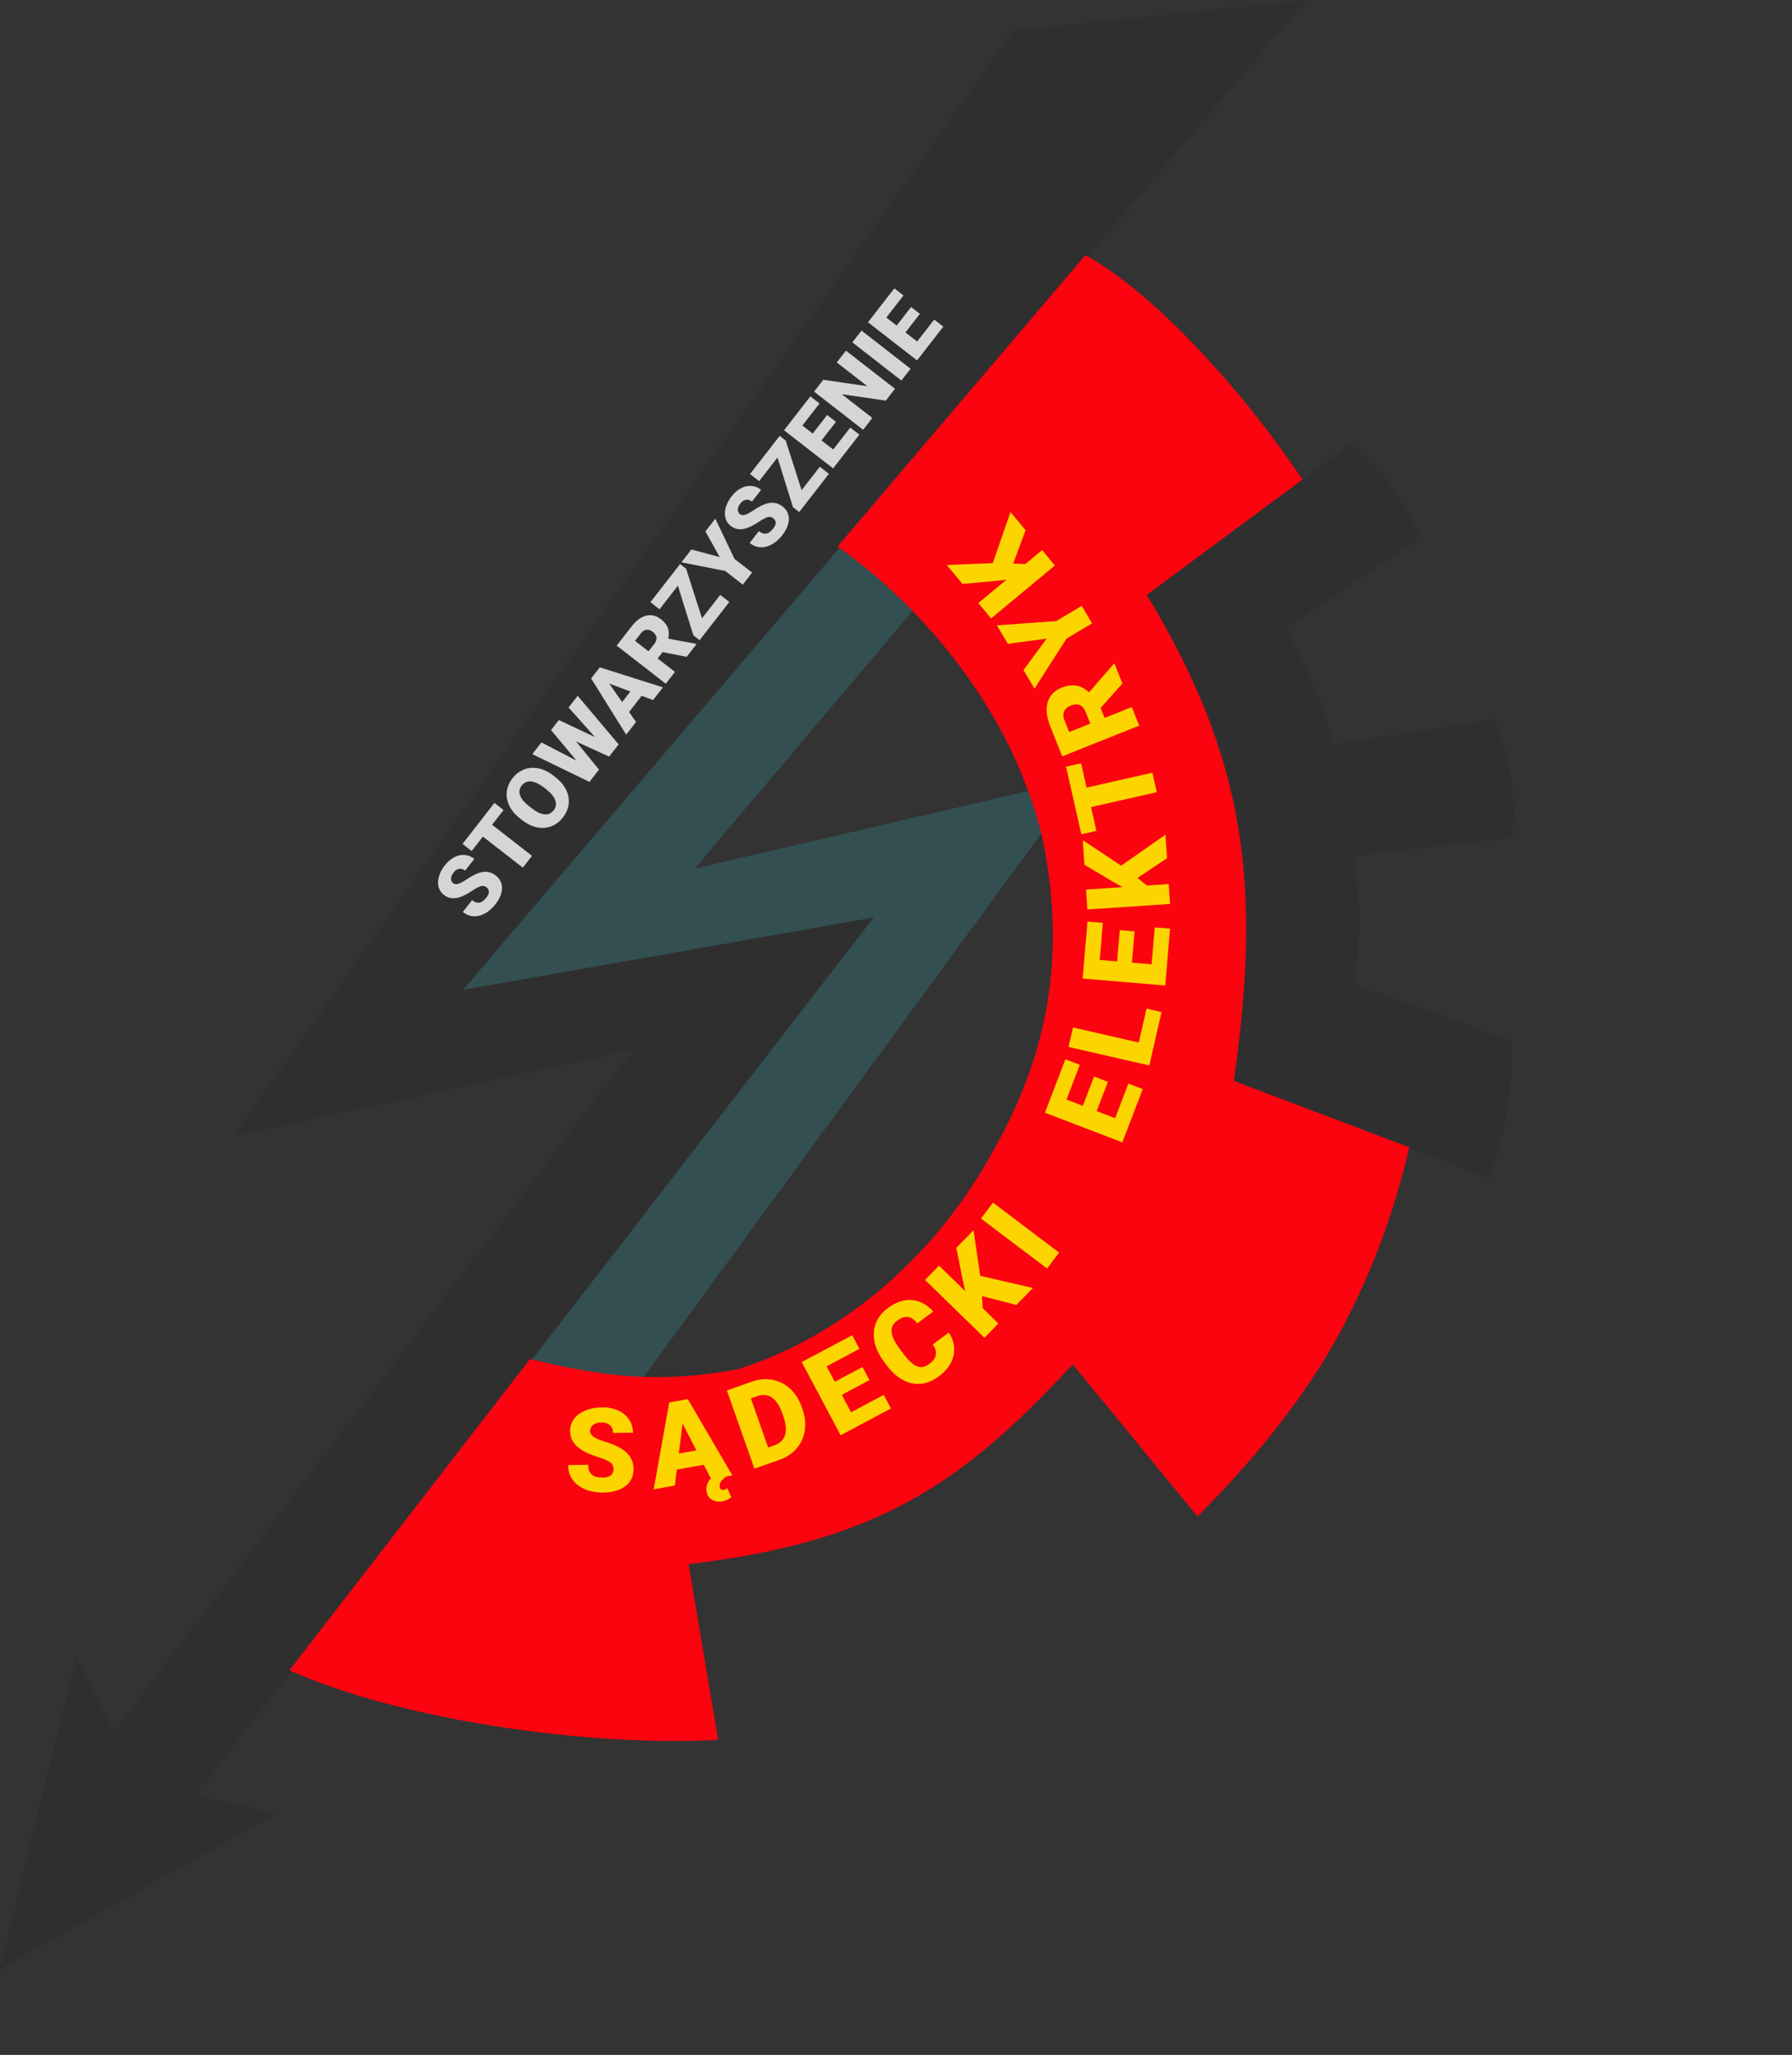 <svg width="123" height="141" viewBox="0 0 123 141" fill="none" xmlns="http://www.w3.org/2000/svg">
<rect x="0" y="0" width="123" height="141" fill="#333333" stroke="none"/>
<g id="logo">
<path id="underLighting" d="M44.137 94.539C39.35 94.249 38.988 93.802 36.381 93.249L59.724 63.077L31.538 68.044L57.489 37.498C58.731 38.368 59.135 38.39 62.704 41.844L47.68 59.6L70.651 54.261C71.159 55.886 71.058 55.445 71.52 57.117L44.137 94.539Z" fill="#334F51"/>
<path id="smalGear" d="M78.714 40.816L92.753 30.421C95.037 32.489 96.341 34.189 97.471 36.878L88.283 43.086C89.723 45.957 90.743 47.993 91.492 51.1L102.516 49.372C103.228 50.673 104.176 53.687 103.786 57.471L92.983 58.713C93.342 62.474 93.415 63.461 93.001 67.547L103.728 71.427C103.77 73.973 103.759 76.496 102.189 80.833L84.689 74.168C86.079 59.48 85.478 52.376 78.714 40.816Z" fill="#2F2F2F"/>
<g id="lightingAndText">
<path id="lighting" d="M89.648 0L69.534 2.111L16.017 77.977L43.458 72.017L7.823 118.828L5.215 113.737L0 135.094L18.997 124.415L13.41 123.174L59.973 62.953L31.787 67.919L89.648 0Z" fill="#2F2F2F"/>
<path id="text" d="M33.397 60.889C33.345 60.848 33.292 60.819 33.238 60.802C33.183 60.784 33.121 60.781 33.051 60.794C32.982 60.807 32.898 60.838 32.8 60.888C32.702 60.935 32.583 61.006 32.443 61.1C32.278 61.21 32.112 61.309 31.943 61.398C31.773 61.487 31.605 61.552 31.438 61.595C31.269 61.637 31.104 61.646 30.942 61.622C30.779 61.596 30.622 61.525 30.471 61.407C30.326 61.295 30.221 61.161 30.155 61.007C30.088 60.851 30.059 60.683 30.067 60.504C30.075 60.322 30.119 60.136 30.198 59.945C30.275 59.753 30.387 59.563 30.532 59.377C30.723 59.13 30.936 58.946 31.168 58.825C31.4 58.702 31.637 58.648 31.877 58.663C32.116 58.677 32.342 58.766 32.555 58.931L31.928 59.739C31.843 59.673 31.754 59.632 31.662 59.617C31.571 59.601 31.48 59.613 31.389 59.654C31.298 59.694 31.212 59.767 31.13 59.872C31.051 59.974 31 60.071 30.977 60.165C30.954 60.258 30.954 60.343 30.979 60.419C31.003 60.494 31.045 60.556 31.107 60.603C31.158 60.643 31.215 60.665 31.278 60.67C31.341 60.672 31.41 60.66 31.487 60.635C31.564 60.609 31.648 60.57 31.739 60.52C31.832 60.468 31.93 60.406 32.036 60.335C32.232 60.2 32.419 60.091 32.598 60.008C32.776 59.921 32.948 59.865 33.111 59.839C33.275 59.81 33.432 59.815 33.583 59.853C33.735 59.889 33.882 59.963 34.024 60.073C34.175 60.191 34.286 60.324 34.358 60.474C34.43 60.624 34.464 60.785 34.46 60.958C34.455 61.13 34.414 61.308 34.337 61.493C34.26 61.678 34.149 61.865 34.002 62.053C33.868 62.226 33.714 62.379 33.54 62.514C33.366 62.646 33.181 62.744 32.984 62.809C32.786 62.873 32.584 62.89 32.377 62.86C32.17 62.828 31.966 62.734 31.768 62.579L32.401 61.765C32.499 61.842 32.593 61.893 32.681 61.92C32.769 61.947 32.854 61.95 32.935 61.932C33.015 61.912 33.093 61.873 33.169 61.813C33.243 61.752 33.318 61.674 33.392 61.578C33.472 61.475 33.522 61.38 33.542 61.294C33.56 61.207 33.556 61.13 33.53 61.062C33.502 60.993 33.458 60.935 33.397 60.889ZM33.149 56.105L36.517 58.724L35.886 59.535L32.518 56.917L33.149 56.105ZM33.937 55.092L34.564 55.58L32.375 58.394L31.748 57.907L33.937 55.092ZM37.986 53.22L38.123 53.326C38.38 53.526 38.584 53.742 38.732 53.974C38.881 54.203 38.977 54.44 39.02 54.684C39.061 54.926 39.051 55.167 38.989 55.406C38.925 55.643 38.81 55.87 38.642 56.086C38.473 56.303 38.28 56.473 38.065 56.594C37.848 56.713 37.617 56.783 37.371 56.804C37.124 56.823 36.87 56.789 36.611 56.703C36.35 56.615 36.091 56.471 35.834 56.27L35.697 56.164C35.44 55.964 35.236 55.749 35.086 55.518C34.938 55.286 34.842 55.05 34.799 54.809C34.756 54.565 34.766 54.325 34.83 54.087C34.893 53.847 35.009 53.618 35.178 53.4C35.346 53.184 35.538 53.017 35.754 52.898C35.97 52.776 36.201 52.706 36.448 52.688C36.693 52.669 36.947 52.702 37.208 52.789C37.47 52.876 37.729 53.02 37.986 53.22ZM37.483 54.149L37.342 54.04C37.175 53.91 37.017 53.811 36.868 53.742C36.719 53.67 36.579 53.629 36.45 53.617C36.32 53.605 36.202 53.623 36.095 53.672C35.988 53.717 35.895 53.791 35.814 53.895C35.73 54.003 35.679 54.114 35.662 54.229C35.643 54.343 35.655 54.46 35.7 54.581C35.744 54.703 35.819 54.827 35.926 54.954C36.032 55.078 36.168 55.205 36.335 55.335L36.476 55.445C36.641 55.573 36.797 55.674 36.946 55.747C37.094 55.818 37.233 55.86 37.363 55.874C37.494 55.887 37.613 55.871 37.72 55.825C37.828 55.778 37.924 55.701 38.008 55.593C38.088 55.49 38.137 55.381 38.155 55.266C38.173 55.151 38.158 55.032 38.112 54.91C38.068 54.786 37.993 54.661 37.888 54.535C37.783 54.406 37.648 54.278 37.483 54.149ZM40.364 53.146L37.823 50.094L38.134 49.694L38.564 49.68L41.115 52.809L40.771 53.251L40.364 53.146ZM37.163 50.943L40.689 52.775L40.858 53.14L40.46 53.651L36.537 51.748L37.163 50.943ZM41.658 51.495L39.026 48.547L39.65 47.744L42.462 51.077L42.066 51.586L41.658 51.495ZM38.359 49.405L41.974 51.113L42.152 51.475L41.809 51.917L38.13 50.229L38.049 49.803L38.359 49.405ZM41.636 46.65L43.657 49.539L42.98 50.411L40.574 46.555L41.004 46.003L41.636 46.65ZM44.825 48.038L41.525 46.793L40.734 46.349L41.169 45.79L45.504 47.164L44.825 48.038ZM43.543 47.094L44.17 47.581L42.827 49.309L42.2 48.822L43.543 47.094ZM42.329 44.298L43.359 42.973C43.561 42.714 43.774 42.518 44 42.387C44.226 42.256 44.454 42.197 44.686 42.212C44.919 42.224 45.146 42.317 45.368 42.489C45.561 42.639 45.698 42.795 45.781 42.956C45.864 43.116 45.906 43.284 45.907 43.458C45.907 43.629 45.879 43.806 45.823 43.99L45.767 44.373L44.902 45.485L44.271 45.003L44.911 44.179C44.992 44.076 45.04 43.976 45.055 43.879C45.071 43.783 45.058 43.691 45.017 43.604C44.975 43.515 44.906 43.433 44.811 43.359C44.714 43.283 44.617 43.236 44.52 43.218C44.423 43.199 44.329 43.21 44.238 43.251C44.148 43.29 44.064 43.36 43.986 43.46L43.587 43.973L46.328 46.104L45.697 46.916L42.329 44.298ZM47.13 45.073L45.061 44.659L45.725 43.795L47.771 44.176L47.806 44.203L47.13 45.073ZM49.435 40.819L50.059 41.305L48.164 43.743L47.539 43.257L49.435 40.819ZM47.095 39.027L48.477 43.34L48.02 43.928L47.592 43.595L46.24 39.267L46.679 38.703L47.095 39.027ZM46.476 38.964L47.102 39.452L45.27 41.809L44.643 41.321L46.476 38.964ZM47.454 37.706L49.398 38.223L48.419 36.464L49.099 35.59L50.416 38.35L51.625 39.29L50.983 40.116L49.774 39.176L46.772 38.583L47.454 37.706ZM53.084 35.567C53.032 35.526 52.979 35.497 52.925 35.48C52.87 35.462 52.807 35.46 52.738 35.472C52.669 35.485 52.585 35.517 52.487 35.566C52.388 35.614 52.269 35.684 52.129 35.778C51.965 35.888 51.798 35.987 51.63 36.077C51.46 36.165 51.292 36.23 51.124 36.274C50.956 36.316 50.79 36.325 50.629 36.3C50.465 36.275 50.308 36.203 50.157 36.086C50.012 35.973 49.907 35.839 49.842 35.685C49.775 35.529 49.746 35.361 49.754 35.182C49.762 35 49.805 34.814 49.884 34.623C49.962 34.431 50.073 34.242 50.218 34.055C50.41 33.808 50.622 33.624 50.855 33.504C51.087 33.38 51.323 33.326 51.563 33.342C51.803 33.355 52.029 33.444 52.242 33.61L51.614 34.417C51.529 34.351 51.441 34.31 51.349 34.296C51.257 34.279 51.166 34.291 51.075 34.332C50.984 34.373 50.898 34.445 50.817 34.55C50.738 34.652 50.687 34.749 50.663 34.843C50.64 34.936 50.641 35.021 50.666 35.097C50.689 35.172 50.732 35.234 50.794 35.282C50.844 35.321 50.901 35.343 50.965 35.348C51.028 35.35 51.097 35.338 51.173 35.313C51.251 35.287 51.335 35.249 51.426 35.198C51.518 35.146 51.617 35.085 51.722 35.013C51.918 34.879 52.106 34.769 52.285 34.686C52.463 34.599 52.634 34.543 52.798 34.517C52.962 34.488 53.119 34.493 53.27 34.531C53.422 34.568 53.569 34.641 53.711 34.752C53.862 34.869 53.973 35.003 54.045 35.152C54.116 35.302 54.15 35.463 54.147 35.636C54.142 35.808 54.101 35.987 54.024 36.172C53.947 36.357 53.835 36.543 53.689 36.731C53.555 36.904 53.401 37.058 53.227 37.192C53.053 37.324 52.867 37.422 52.671 37.487C52.473 37.551 52.27 37.568 52.063 37.538C51.856 37.506 51.653 37.412 51.454 37.258L52.087 36.443C52.186 36.52 52.279 36.572 52.368 36.598C52.456 36.625 52.541 36.629 52.622 36.61C52.701 36.59 52.779 36.551 52.855 36.491C52.93 36.43 53.004 36.352 53.078 36.257C53.159 36.153 53.209 36.059 53.229 35.973C53.247 35.885 53.243 35.808 53.216 35.74C53.188 35.672 53.144 35.614 53.084 35.567ZM56.271 32.026L56.896 32.511L55.001 34.949L54.376 34.464L56.271 32.026ZM53.932 30.233L55.313 34.547L54.857 35.134L54.429 34.801L53.077 30.474L53.516 29.909L53.932 30.233ZM53.312 30.171L53.939 30.658L52.107 33.015L51.48 32.528L53.312 30.171ZM58.361 29.338L58.985 29.824L57.59 31.619L56.965 31.133L58.361 29.338ZM54.447 28.711L57.815 31.329L57.184 32.141L53.816 29.523L54.447 28.711ZM56.775 28.476L57.378 28.945L56.163 30.509L55.559 30.04L56.775 28.476ZM55.623 27.199L56.25 27.686L54.849 29.488L54.222 29L55.623 27.199ZM58.063 24.06L61.431 26.678L60.801 27.488L57.78 27.05L59.875 28.679L59.244 29.491L55.877 26.872L56.508 26.061L59.529 26.499L57.434 24.869L58.063 24.06ZM59.133 22.684L62.501 25.302L61.871 26.111L58.504 23.493L59.133 22.684ZM64.122 21.928L64.747 22.413L63.351 24.208L62.727 23.722L64.122 21.928ZM60.209 21.301L63.576 23.919L62.945 24.731L59.577 22.113L60.209 21.301ZM62.536 21.066L63.14 21.535L61.924 23.099L61.321 22.629L62.536 21.066ZM61.385 19.788L62.011 20.275L60.611 22.077L59.984 21.59L61.385 19.788Z" fill="white" fill-opacity="0.8"/>
</g>
<g id="largeGearAndText">
<path id="largeGear" d="M36.381 93.25L19.866 114.606C27.287 117.966 40.221 119.875 49.294 119.386L47.265 107.332C60.042 105.791 65.849 102.025 73.631 93.622L82.198 104.052C85.713 100.535 89.122 96.455 91.511 92.256C93.939 87.989 95.683 83.303 96.726 78.722L84.689 74.168C86.59 60.77 85.565 52.169 78.714 40.816L89.4 32.904C85.047 26.442 79.06 20.004 74.5 17.507L57.489 37.498C63.54 41.797 69.442 48.898 71.52 57.365C73.204 65.338 72.028 72.185 68.167 78.97C64.442 85.81 58.177 91.585 50.63 93.956C45.396 94.927 41.494 94.514 36.381 93.25Z" fill="#FB030F"/>
<g id="curveText">
<path id="S" d="M42.114 100.813C42.112 100.725 42.098 100.645 42.071 100.576C42.044 100.503 41.995 100.436 41.923 100.375C41.852 100.313 41.75 100.252 41.616 100.192C41.485 100.129 41.312 100.064 41.097 99.996C40.846 99.917 40.604 99.827 40.37 99.726C40.137 99.623 39.928 99.502 39.744 99.365C39.559 99.224 39.412 99.06 39.303 98.871C39.193 98.68 39.136 98.457 39.132 98.202C39.128 97.957 39.18 97.736 39.286 97.539C39.392 97.34 39.542 97.17 39.735 97.029C39.931 96.885 40.161 96.775 40.426 96.698C40.69 96.618 40.98 96.576 41.295 96.571C41.712 96.565 42.08 96.632 42.4 96.773C42.722 96.912 42.975 97.112 43.159 97.375C43.345 97.635 43.441 97.945 43.447 98.304L42.084 98.325C42.081 98.182 42.05 98.056 41.988 97.948C41.929 97.839 41.84 97.754 41.722 97.694C41.604 97.633 41.457 97.604 41.28 97.607C41.108 97.609 40.964 97.638 40.847 97.692C40.731 97.745 40.643 97.817 40.585 97.906C40.526 97.993 40.498 98.089 40.499 98.193C40.501 98.279 40.525 98.357 40.573 98.426C40.624 98.493 40.694 98.556 40.783 98.614C40.875 98.673 40.985 98.728 41.114 98.781C41.245 98.834 41.392 98.885 41.554 98.935C41.857 99.026 42.127 99.13 42.363 99.247C42.602 99.36 42.803 99.491 42.967 99.64C43.133 99.786 43.26 99.953 43.346 100.142C43.434 100.331 43.481 100.545 43.484 100.784C43.488 101.04 43.442 101.267 43.346 101.466C43.25 101.666 43.111 101.836 42.928 101.977C42.745 102.115 42.526 102.221 42.269 102.295C42.012 102.37 41.725 102.409 41.407 102.414C41.116 102.418 40.828 102.386 40.543 102.318C40.26 102.246 40.003 102.136 39.772 101.986C39.54 101.833 39.354 101.637 39.212 101.396C39.073 101.154 39.001 100.864 38.996 100.529L40.37 100.508C40.373 100.674 40.397 100.815 40.443 100.928C40.489 101.042 40.556 101.134 40.643 101.203C40.73 101.269 40.836 101.317 40.961 101.346C41.087 101.373 41.23 101.385 41.392 101.383C41.566 101.38 41.706 101.353 41.812 101.302C41.918 101.248 41.995 101.18 42.044 101.096C42.092 101.009 42.115 100.915 42.114 100.813Z" fill="#FCD500"/>
<path id="&#196;&#132;" d="M46.902 97.272L46.319 101.937L44.869 102.194L45.936 96.229L46.855 96.067L46.902 97.272ZM48.815 101.496L46.663 97.314L46.278 96.169L47.209 96.004L50.269 101.238L48.815 101.496ZM48.392 99.416L48.576 100.459L45.703 100.967L45.519 99.925L48.392 99.416ZM49.098 101.208L49.854 101.312C49.73 101.405 49.632 101.49 49.558 101.566C49.487 101.643 49.439 101.717 49.415 101.79C49.391 101.866 49.387 101.946 49.402 102.03C49.414 102.097 49.44 102.151 49.482 102.191C49.526 102.231 49.59 102.243 49.675 102.228C49.742 102.216 49.793 102.199 49.828 102.177C49.864 102.155 49.897 102.133 49.928 102.112L50.192 102.732C50.135 102.781 50.058 102.833 49.962 102.887C49.866 102.944 49.74 102.986 49.584 103.014C49.325 103.06 49.092 103.028 48.885 102.919C48.678 102.813 48.551 102.625 48.503 102.356C48.481 102.23 48.481 102.103 48.504 101.975C48.526 101.85 48.583 101.722 48.674 101.592C48.767 101.464 48.909 101.336 49.098 101.208Z" fill="#FCD500"/>
<path id="D" d="M53.524 100.16L52.334 100.578L51.991 99.581L53.174 99.165C53.419 99.078 53.606 98.946 53.734 98.769C53.865 98.59 53.933 98.369 53.94 98.105C53.947 97.837 53.891 97.531 53.77 97.187L53.688 96.955C53.598 96.697 53.492 96.48 53.372 96.304C53.254 96.125 53.123 95.987 52.979 95.892C52.834 95.793 52.676 95.737 52.505 95.723C52.337 95.707 52.158 95.733 51.969 95.8L50.775 96.22L50.424 95.221L51.618 94.801C51.981 94.673 52.336 94.619 52.683 94.638C53.031 94.653 53.356 94.738 53.658 94.891C53.962 95.041 54.229 95.252 54.46 95.524C54.693 95.792 54.876 96.117 55.01 96.498L55.089 96.723C55.222 97.101 55.283 97.469 55.27 97.827C55.261 98.183 55.185 98.515 55.045 98.821C54.904 99.127 54.705 99.396 54.447 99.628C54.19 99.856 53.883 100.033 53.524 100.16ZM51.187 94.953L53.074 100.318L51.781 100.773L49.893 95.408L51.187 94.953Z" fill="#FCD500"/>
<path id="E" d="M60.66 95.713L61.155 96.645L58.478 98.068L57.983 97.136L60.66 95.713ZM56.239 92.816L58.909 97.838L57.699 98.482L55.029 93.46L56.239 92.816ZM59.2 93.8L59.678 94.7L57.347 95.939L56.868 95.039L59.2 93.8ZM58.495 91.617L58.992 92.552L56.305 93.98L55.808 93.046L58.495 91.617Z" fill="#FCD500"/>
<path id="C" d="M64.026 92.253L65.124 91.438C65.345 91.767 65.467 92.111 65.491 92.469C65.514 92.828 65.437 93.179 65.26 93.522C65.084 93.86 64.807 94.169 64.431 94.449C64.126 94.676 63.815 94.827 63.498 94.903C63.184 94.978 62.872 94.981 62.562 94.913C62.254 94.844 61.954 94.704 61.663 94.496C61.374 94.286 61.102 94.009 60.847 93.666L60.663 93.419C60.408 93.076 60.224 92.734 60.111 92.393C59.998 92.049 59.953 91.719 59.978 91.402C60.002 91.082 60.095 90.783 60.255 90.505C60.415 90.227 60.639 89.981 60.928 89.767C61.325 89.472 61.714 89.293 62.093 89.232C62.472 89.171 62.83 89.209 63.165 89.346C63.499 89.48 63.797 89.696 64.058 89.991L62.961 90.806C62.829 90.638 62.694 90.517 62.554 90.442C62.413 90.365 62.262 90.341 62.101 90.37C61.941 90.398 61.763 90.484 61.569 90.629C61.433 90.73 61.333 90.843 61.27 90.967C61.207 91.092 61.183 91.234 61.196 91.392C61.21 91.55 61.265 91.729 61.36 91.927C61.456 92.122 61.594 92.341 61.775 92.583L61.963 92.837C62.143 93.079 62.312 93.276 62.468 93.425C62.625 93.575 62.776 93.68 62.922 93.741C63.067 93.801 63.211 93.82 63.352 93.796C63.494 93.768 63.64 93.698 63.79 93.587C63.958 93.463 64.079 93.332 64.155 93.194C64.23 93.054 64.258 92.907 64.24 92.751C64.221 92.594 64.149 92.428 64.026 92.253Z" fill="#FCD500"/>
<path id="K" d="M64.452 86.844L68.528 90.811L67.571 91.794L63.496 87.827L64.452 86.844ZM66.82 84.412L67.349 88.001L67.46 89.909L66.384 89.21L66.064 87.748L65.64 85.624L66.82 84.412ZM69.764 89.54L66.904 88.805L67.085 87.494L70.895 88.379L69.764 89.54Z" fill="#FCD500"/>
<path id="I" d="M68.156 82.521L72.694 85.95L71.87 87.041L67.332 83.612L68.156 82.521Z" fill="#FCD500"/>
<path id="E_2" d="M77.45 74.352L78.435 74.729L77.351 77.56L76.366 77.183L77.45 74.352ZM72.214 75.07L77.526 77.104L77.035 78.385L71.724 76.351L72.214 75.07ZM75.092 73.868L76.044 74.232L75.1 76.698L74.148 76.334L75.092 73.868ZM73.128 72.685L74.116 73.063L73.028 75.905L72.04 75.526L73.128 72.685Z" fill="#FCD500"/>
<path id="L" d="M78.697 69.209L79.725 69.445L79.084 72.247L78.056 72.012L78.697 69.209ZM73.649 70.502L79.193 71.771L78.887 73.108L73.343 71.839L73.649 70.502Z" fill="#FCD500"/>
<path id="E_3" d="M79.259 63.634L80.31 63.723L80.055 66.743L79.004 66.654L79.259 63.634ZM74.428 65.778L80.096 66.257L79.981 67.623L74.313 67.145L74.428 65.778ZM76.859 63.824L77.875 63.909L77.653 66.541L76.637 66.455L76.859 63.824ZM74.643 63.233L75.698 63.322L75.442 66.354L74.387 66.265L74.643 63.233Z" fill="#FCD500"/>
<path id="K_2" d="M74.545 61.037L80.22 60.661L80.311 62.029L74.636 62.405L74.545 61.037ZM74.321 57.65L77.343 59.658L78.835 60.851L77.597 61.184L76.295 60.444L74.433 59.338L74.321 57.65ZM80.103 58.892L77.643 60.527L76.789 59.515L79.996 57.274L80.103 58.892Z" fill="#FCD500"/>
<path id="T" d="M73.55 54.277L79.097 53.02L79.4 54.357L73.853 55.614L73.55 54.277ZM73.171 52.608L74.204 52.374L75.255 57.011L74.222 57.245L73.171 52.608Z" fill="#FCD500"/>
<path id="R" d="M72.91 51.898L72.081 49.819C71.919 49.413 71.838 49.035 71.84 48.687C71.841 48.339 71.928 48.037 72.1 47.78C72.272 47.521 72.531 47.322 72.88 47.183C73.182 47.062 73.454 47.009 73.695 47.022C73.935 47.035 74.156 47.1 74.357 47.216C74.554 47.331 74.739 47.483 74.913 47.672L75.315 47.995L76.011 49.74L75.031 50.139L74.516 48.848C74.451 48.686 74.368 48.563 74.268 48.48C74.167 48.397 74.053 48.35 73.925 48.339C73.794 48.327 73.654 48.35 73.504 48.41C73.352 48.471 73.232 48.551 73.145 48.65C73.059 48.749 73.008 48.865 72.993 48.997C72.978 49.126 73.001 49.27 73.064 49.427L73.386 50.232L77.685 48.517L78.193 49.791L72.91 51.898ZM77.039 46.899L75.169 48.999L74.623 47.653L76.441 45.556L76.495 45.535L77.039 46.899Z" fill="#FCD500"/>
<path id="Y" d="M70.251 45.981L71.838 43.82L69.179 44.178L68.424 42.909L72.491 42.618L74.248 41.574L74.96 42.773L73.204 43.817L71.007 47.254L70.251 45.981Z" fill="#FCD500"/>
<path id="K_3" d="M67.153 41.38L71.528 37.746L72.404 38.801L68.029 42.435L67.153 41.38ZM64.984 38.768L68.61 38.621L70.518 38.712L69.71 39.708L68.222 39.873L66.065 40.07L64.984 38.768ZM70.395 36.382L69.362 39.149L68.077 38.83L69.36 35.135L70.395 36.382Z" fill="#FCD500"/>
</g>
</g>
</g>
</svg>
